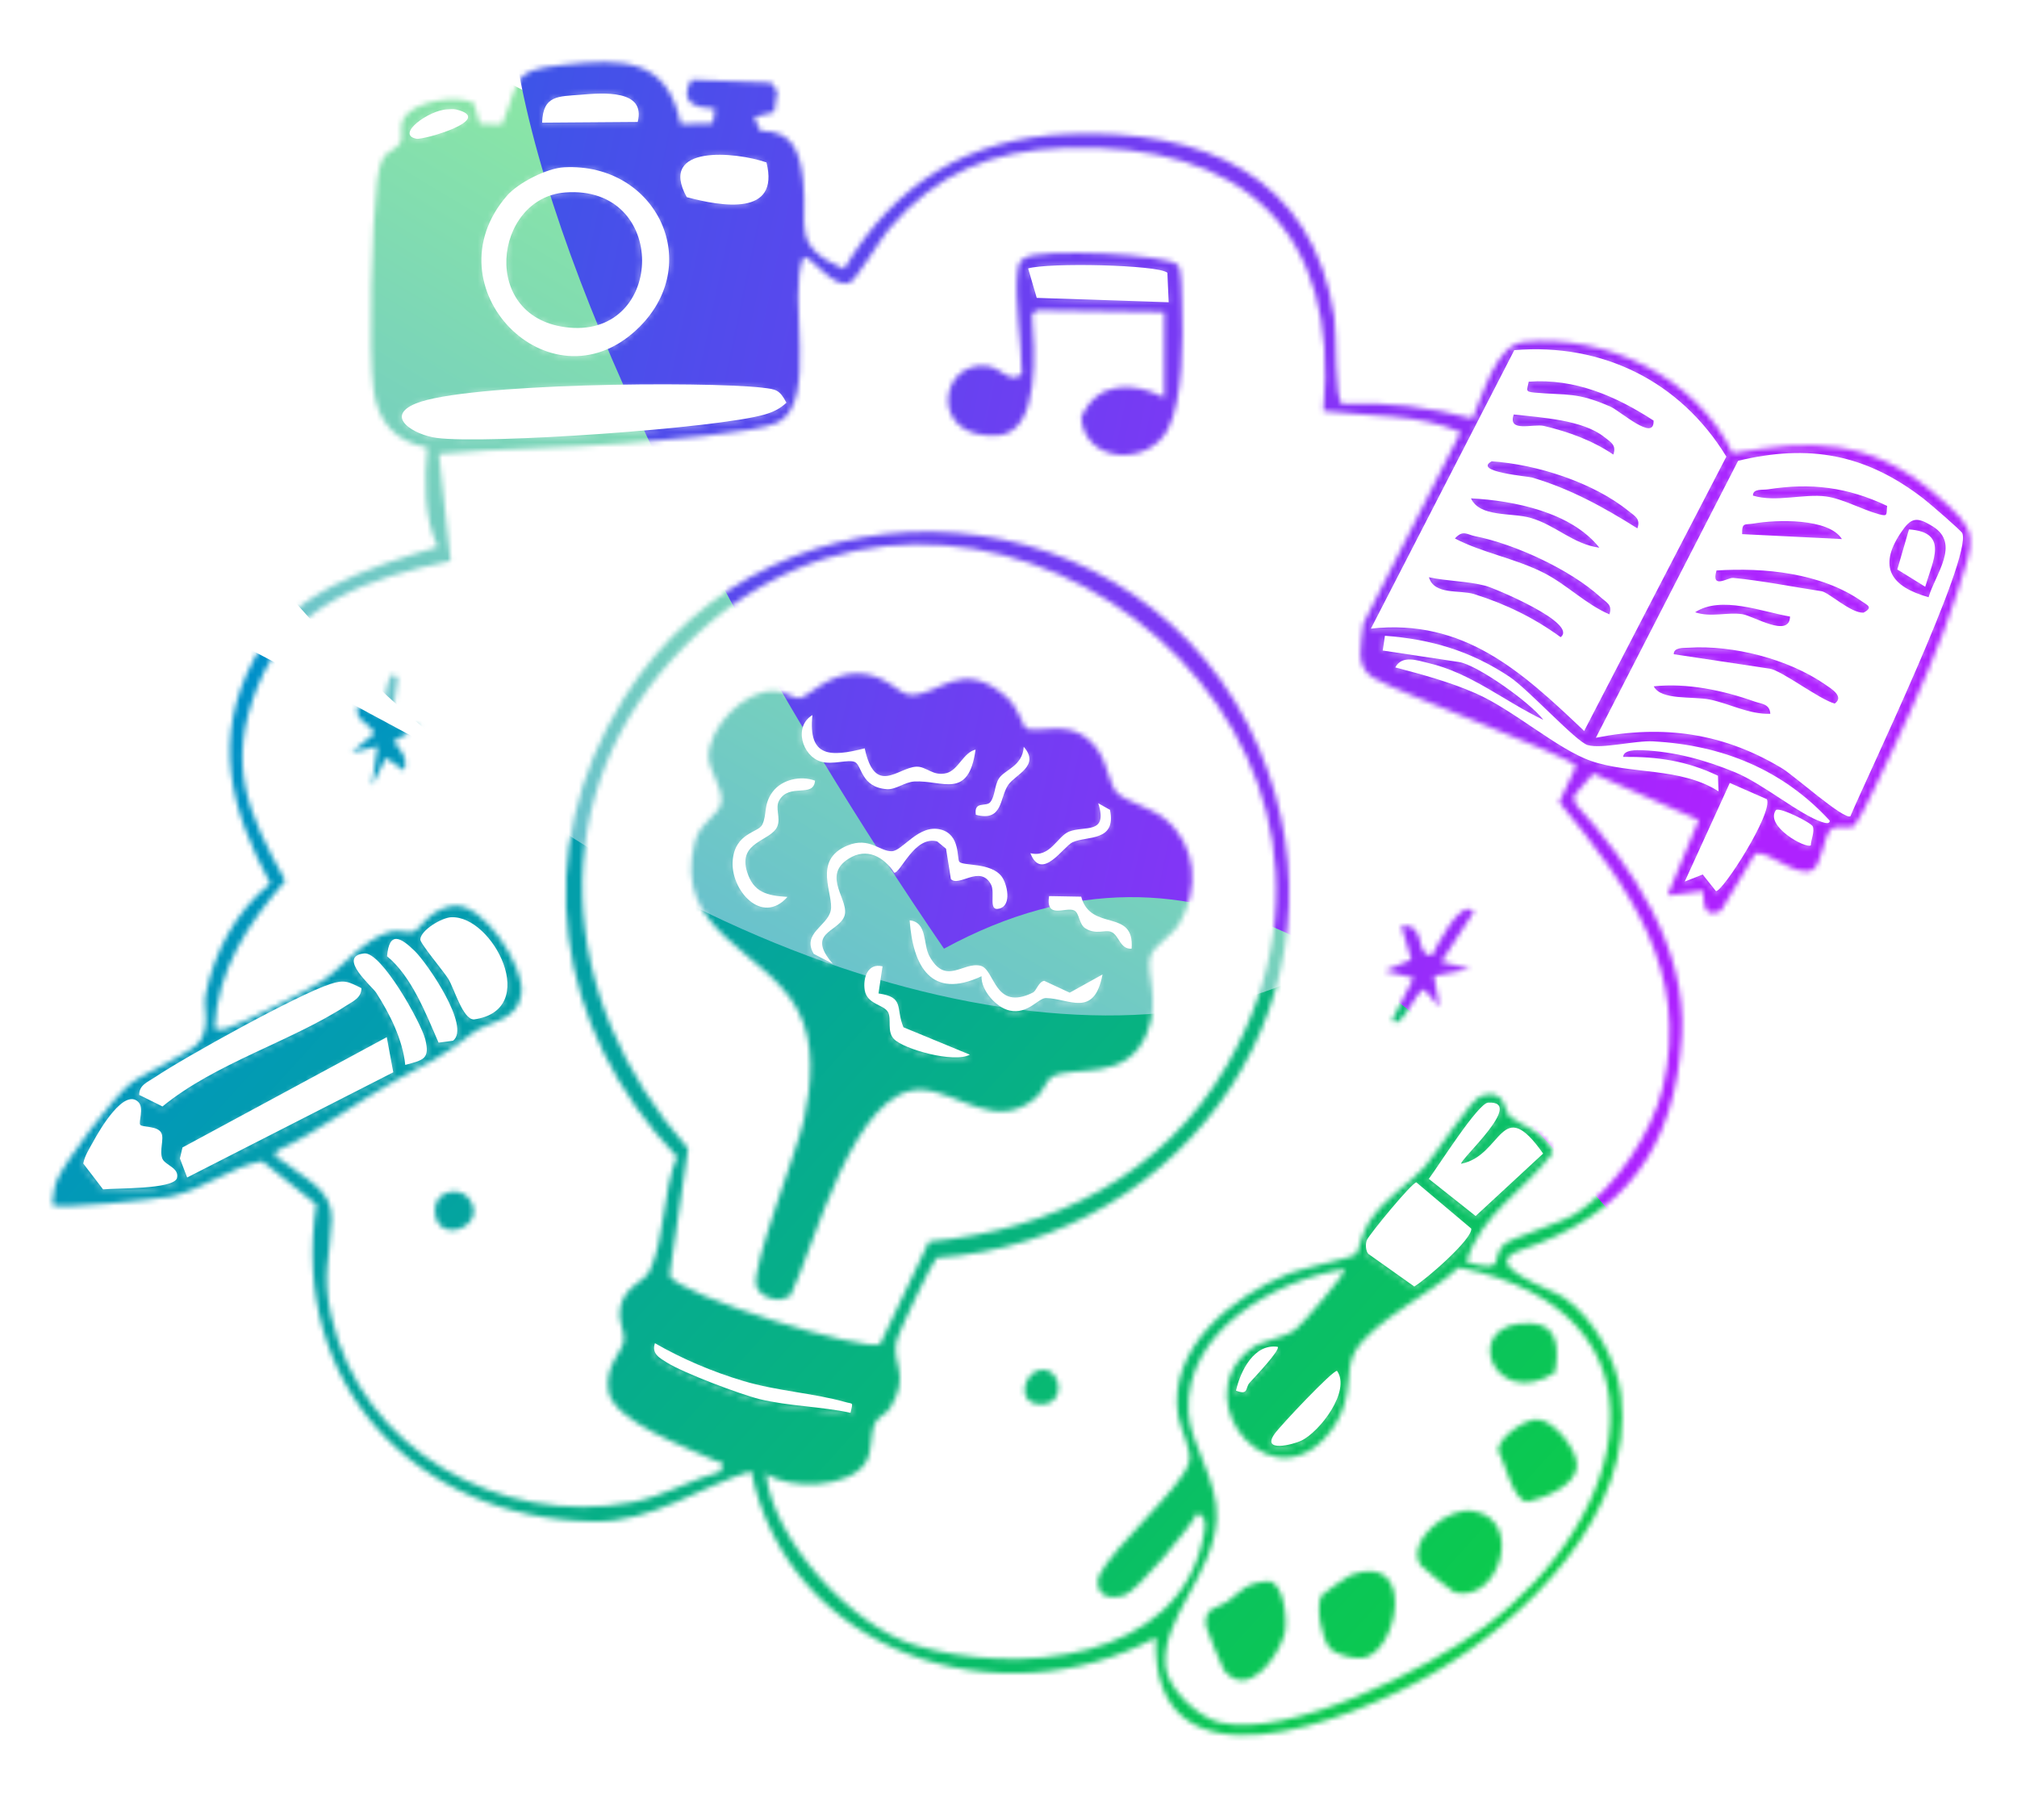 <svg width="399" height="360" viewBox="0 0 399 360" fill="none" xmlns="http://www.w3.org/2000/svg">
<mask id="mask0_341_1805" style="mask-type:alpha" maskUnits="userSpaceOnUse" x="10" y="12" width="380" height="332">
<path d="M153.143 22.155L149.181 23.169L150.423 25.881C157.023 25.782 158.268 30.324 158.885 35.866C159.884 44.756 156.274 48.577 166.963 53.22C177.018 36.261 191.488 27.295 211.279 26.518C237.803 25.483 259.762 34.478 263.978 62.873C264.477 66.23 263.934 79.143 265.56 79.905C274.402 79.447 282.812 80.535 291.321 82.811C293.33 78.322 295.889 68.267 301.327 67.695C317.699 65.975 335.601 74.697 342.733 89.682C358.369 86.976 369.604 86.74 382.363 97.382C391.968 105.391 390.641 106.215 387.163 117.215C384.076 127.011 378.919 138.732 374.525 148.092C373.337 150.628 368.015 162.125 366.89 163.248C365.827 164.301 363.535 162.812 362.148 164.095C360.761 165.377 360.309 171.215 358.544 172.103C355.27 173.767 349.553 167.875 347.144 168.944L340.452 180.155C336.995 181.842 337.092 178.893 336.921 176.263L329.873 177.16L336.06 162.233L315.188 153.023L311.353 157.417L311.619 159.018C322.772 171.148 333.774 187.581 332.698 204.888C331.32 227.111 321.609 240.334 300.856 247.299C292.067 250.251 306.849 254.993 309.338 256.69C315.247 260.713 319.793 268.964 320.665 275.985C323.528 299.235 301.827 320.545 283.266 331.181C267.068 340.464 227.477 356.204 228.673 323.971C197.68 340.609 156.01 327.173 148.593 291.037C138.323 294.173 129.013 301.172 117.51 301.01C82.077 300.505 57.085 273.613 62.586 238.29L51.854 229.703C45.587 230.827 40.296 235.319 33.729 236.717C31.212 237.252 11.024 239.341 10.332 238.392C10.587 236.7 10.607 234.914 11.336 233.313C13.075 229.489 22.47 216.974 25.851 214.342C28.567 212.225 38.184 208.206 39.553 205.986C41.727 202.446 40.096 199.605 40.678 196.73C42.409 188.28 46.697 180.217 53.47 174.804C45.484 160.009 41.88 146.103 50.26 130.353C57.345 117.063 73.229 112.178 86.6 108.197C83.766 102.252 83.964 94.994 84.558 88.541C78.103 87.35 74.694 83.376 73.877 76.979C72.873 69.182 73.56 43.892 74.589 35.804C75.495 28.672 77.64 30.805 79.253 28.085C79.868 27.044 78.764 25.128 79.99 23.195C81.985 20.055 90.383 18.646 93.739 20.404L94.896 24.476L99.276 24.649C103.084 15.478 100.885 13.964 111.3 12.838C122.874 11.609 132 11.244 134.658 24.56L141.007 24.413L141.443 21.516C137.301 21.349 134.312 20.193 136.77 15.761L152.533 16.366L153.763 18.042L153.143 22.155ZM261.792 81.346C265.095 45.691 245.995 28.079 210.697 29.254C196.162 29.739 185.243 34.219 175.858 45.283C174.165 47.275 169.401 55.327 168.1 55.907C164.784 57.386 160.069 49.994 158.895 50.99C155.711 58.852 161.885 79.27 153.963 83.526C150.003 85.653 129.147 87.224 123.336 87.701C111.178 88.713 98.958 88.622 86.817 89.786L89.115 110.982C73.082 114.274 57.442 119.454 50.902 135.929C44.775 151.381 48.931 160.697 56.437 174.257C49.038 182.767 43.038 191.766 42.43 203.456C43.949 204.073 44.735 203.475 45.996 203.029C48.749 202.052 61.128 195.803 63.645 194.154C67.728 191.478 71.831 185.832 77.157 184.348C78.86 183.869 80.765 184.762 81.885 184.324C83.005 183.887 85.16 179.618 89.848 179.2C95.715 178.682 103.597 191.135 103.169 196.281C102.688 202.054 96.454 202.1 93.744 204.177C86.332 209.871 85.659 209.581 78.135 213.777C70.61 217.972 62.96 223.919 54.693 227.695C53.987 229.607 55.01 228.956 55.689 229.535C59.889 233.081 65.81 235.107 65.593 241.238C65.319 248.933 63.623 251.869 65.504 260.315C71.423 286.849 98.96 302.133 125.054 297.215C131.165 296.068 136.67 292.731 142.603 291.119C143.289 288.608 142.784 289.586 141.476 288.961C136.389 286.544 121.222 281.257 120.361 275.151C119.621 269.959 123.184 267.573 123.424 265.054C123.589 263.299 122.193 261.338 122.653 258.882C123.491 254.375 127.378 253.728 128.469 251.506C131.594 245.156 131.072 235.542 133.917 228.872C109.722 203.422 104.417 168.589 123.408 138.132C153.453 89.951 226.878 95.753 249.1 148.168C269.281 195.772 235.274 245.294 185.276 248.838C184.498 249.447 177.733 263.591 177.366 265.166C176.232 269.986 180.197 271.727 176.096 278.546C175.393 279.713 173.615 280.36 173.104 281.506C171.972 284 172.742 287.01 171.183 289.439C168.033 294.374 156.056 294.846 151.512 291.467C152.862 304.626 168.443 321.689 180.953 325.472C200.835 331.48 233.367 328.993 238.099 303.855C238.446 302.008 238.886 300.215 236.857 299.353C235.287 302.447 224.913 314.794 222.477 315.581C219.162 316.652 216.613 315.552 217.294 311.956C220.083 305.983 233.63 294.562 235.192 289.408C235.943 286.936 233.522 282.932 233.064 280.099C230.931 266.723 243.823 256.415 255.01 251.946C257.518 250.942 267.788 248.731 268.235 248.202C268.769 247.566 269.355 244.005 270.837 241.763C274.15 236.734 278.738 234.343 281.814 230.889C284.088 228.338 290.999 217.458 293.038 216.8C297.951 215.214 297.455 219.832 298.658 220.888C300.549 222.535 305.985 224.08 307.181 228.029C301.604 235.6 292.87 240.16 290.073 249.682C298.323 251.969 294.631 249.205 297.463 246.251C298.714 244.948 308.758 242.057 311.887 240.033C319.591 235.048 326.843 224.011 328.954 215.152C334.428 192.213 322.195 175.376 308.464 158.702L311.806 151.57C310.796 149.628 276.9 137.203 271.672 134.079C267.839 131.792 269.371 127.3 269.72 123.335L288.949 85.487C280.436 81.778 270.82 82.427 261.776 81.323L261.792 81.346ZM126.133 24.171C127.785 17.698 119.356 18.387 114.792 18.773C110.48 19.138 107.377 18.81 107.224 24.315L126.143 24.172L126.133 24.171ZM88.445 21.675C84.76 21.835 78.108 26.709 82.354 27.508C83.786 27.774 98.138 23.622 90.192 21.699C89.615 21.563 89.025 21.653 88.445 21.675ZM151.593 32.182C145.547 30.058 130.045 28.578 135.814 39.072C142.756 40.923 154.289 42.939 151.593 32.182ZM111.572 33.153C108.173 33.327 102.467 36.215 100.212 38.839C84.652 56.887 108.621 81.457 125.863 65.382C139.589 52.576 129.966 32.205 111.572 33.153ZM271.146 124.564C289.614 122.534 301.049 133.185 313.316 144.847L341.464 90.445C332.415 75.579 317.035 67.874 299.516 69.351L271.136 124.563L271.146 124.564ZM388.154 105.622C387.967 105.146 381.595 99.642 380.473 98.767C369.028 89.904 357.864 87.885 343.787 91.272L315.631 146.19C328.955 143.574 340.813 145.211 352.483 152.259C354.881 153.704 364.72 162.534 365.985 161.73C369.253 153.97 390.104 110.569 388.144 105.62L388.154 105.622ZM150.851 76.853C139.045 75.531 92.073 75.962 82.204 80.003C75.844 82.605 81.852 86.234 86.308 86.826C96.078 88.129 141.808 84.916 151.224 82.168C152.877 81.692 154.272 81.017 155.526 79.824C154.182 77.255 153.433 77.142 150.849 76.862L150.851 76.853ZM174.11 265.918L183.769 245.638C208.205 243.344 230.15 232.561 242.715 210.751C282.755 141.257 190.112 72.675 135.564 127.684C106.644 156.844 110.035 197.782 136.114 227.234L132.435 252.382C134.575 256.393 170.75 267.421 174.118 265.929L174.11 265.918ZM273.476 128.902L288.551 131.173C292.14 131.714 302.714 139.233 305.227 142.624C297.515 138.947 290.998 133.352 282.427 131.354C280.313 130.857 277.28 129.734 275.956 132.249C281.437 133.701 286.628 135.09 291.853 137.378C299.261 140.632 308.035 148.476 314.681 150.78C322.497 153.498 332.327 151.956 339.893 156.795L339.782 153.706C333.595 150.736 327.812 149.904 321.039 149.968C321.078 148.522 323.849 148.611 324.799 148.645C331.293 148.917 337.288 150.586 343.224 153.041C348.693 155.297 355.982 161.446 360.353 162.87C360.902 163.052 361.92 163.365 361.887 162.594C352.606 152.496 340.717 147.633 326.963 146.893C323.362 146.698 316.885 148.427 314.02 147.638C311.785 147.022 302.224 136.544 298.581 134.116C290.917 129.004 283.094 126.662 273.898 125.973L273.458 128.89L273.476 128.902ZM349.474 158.368L342.132 155.144L333.219 174.691L336.771 173.297L339.387 176.594C340.684 176.77 350.712 161.109 349.474 158.368ZM358.548 163.761C358.267 163.053 352.077 159.903 351.27 160.507C348.951 163.688 357.213 168.263 358.163 167.502C358.211 166.326 358.96 164.788 358.548 163.761ZM89.18 181.854C87.255 181.952 83.188 184.391 83.058 186.241C83.008 187.039 87.622 192.526 88.577 194.042C89.773 195.943 91.456 202.132 93.657 202.116C107.005 200.269 97.439 181.438 89.178 181.864L89.18 181.854ZM89.51 206.333C93.098 203.582 84.392 190.926 81.955 188.551C79.24 185.905 76.913 184.45 76.468 189.583C81.302 193.543 84.132 200.9 86.659 206.709L89.501 206.332L89.51 206.333ZM288.981 230.656C288.486 230.044 301.81 218.122 294.297 218.541C292.291 218.656 284.389 231.227 282.561 233.656L291.826 241.017L305.18 228.632C296.793 216.7 297.204 229.021 288.981 230.656ZM80.076 211.126C83.652 210.163 85.014 209.971 84.034 206.045C83.229 202.802 75.384 188.655 71.967 189.025C66.465 189.628 73.568 195.629 74.309 196.785C77.024 201.012 79.555 206.066 80.076 211.126ZM71.407 195.91C68.782 194.58 68.045 194.191 65.222 195.108C58.833 197.178 36.562 209.532 30.483 213.637C29.143 214.539 27.411 215.143 27.455 217.099L32.054 219.382C42.519 210.788 57.404 206.527 68.384 199.402C69.74 198.523 71.447 197.825 71.417 195.912L71.407 195.91ZM270.61 248.549L279.693 255.008C282.044 253.593 291.249 245.574 290.962 243.522L280.108 234.36C279.133 234.492 270.941 244.503 270.345 245.755C269.969 246.534 270.086 248.003 270.618 248.561L270.61 248.549ZM77.707 212.589L76.409 205.622L36.002 227.504L35.485 229.683L36.916 233.458L77.707 212.589ZM266.002 251.077C252.099 253.307 234.215 263.35 235.094 279.5C235.424 285.625 241.073 293.088 240.671 300.445C240.052 311.557 229.801 320.045 230.529 329.54C230.872 333.997 236.988 339.75 241.184 340.75C255.086 344.068 282.49 330.13 293.659 321.88C322.533 300.557 332.869 259.678 288.554 250.726C283.385 255.783 271.632 261.311 268.079 267.328C265.847 271.118 267.825 276.079 264.101 281.851C252.843 299.275 234.114 277.553 247.14 267.077C249.844 264.909 253.486 265.03 256.262 263.042C257.511 262.146 266.492 251.717 266.01 251.088L266.002 251.077ZM27.648 223.014C27.268 222.499 28.453 219.715 27.289 218.526C24.512 215.701 19.719 223.818 18.323 226.412C17.578 227.791 16.682 229.117 16.374 230.702L20.295 235.836C22.985 235.545 34.011 235.834 34.897 233.651C35.472 231.55 32.552 231.061 32.026 229.739C31.391 228.142 32.41 225.929 31.841 224.69C31.145 223.173 28.069 223.585 27.656 223.025L27.648 223.014ZM252.667 266.965C248.009 266.263 245.272 271.757 244.406 275.653C246.955 276.624 246.178 275.115 247.098 274.09C248.019 273.065 253.183 267.639 252.667 266.965ZM264.393 271.724C263.525 271.613 253.211 282.567 252.025 284.238C249.408 287.94 255.651 286.375 257.337 285.555C260.973 283.796 267.183 275.724 264.393 271.724ZM150.155 277.363C155.834 278.755 162.37 278.815 168.148 280.073C168.617 277.817 168.738 278.402 167.001 277.912C160.86 276.162 153.589 275.762 146.861 273.745C140.809 271.928 134.919 269.43 129.454 266.29C128.759 268.393 130.378 269.203 131.849 270.131C135.158 272.2 146.308 276.425 150.155 277.363Z" fill="black"/>
<path d="M271.146 124.564L299.525 69.352C317.044 67.875 332.424 75.581 341.474 90.447L313.326 144.849C301.06 133.177 289.623 122.536 271.155 124.566L271.146 124.564ZM327.083 83.307C319.563 78.426 311.524 74.938 302.383 75.599C302.064 77.321 301.587 77.587 303.54 77.762C310.056 78.346 311.809 77.606 318.519 80.535C320.517 81.403 327.301 87.605 327.073 83.306L327.083 83.307ZM319.106 90.04C319.799 88.146 318.563 87.572 317.348 86.593C313.045 83.131 304.85 82.732 299.424 82.103C298.125 85.775 303.314 83.882 305.378 84.373C310.258 85.525 314.943 87.235 319.106 90.04ZM323.864 104.676C324.558 102.773 323.319 102.218 322.105 101.23C315.121 95.564 303.933 91.99 295.05 91.397C291.266 93.472 302.155 94.347 303.003 94.594C310.587 96.81 317.25 100.508 323.873 104.678L323.864 104.676ZM316.334 108.504C310.781 101.463 299.456 99.19 290.951 98.734C292.676 102.533 298.907 101.513 302.694 102.591C307.654 103.994 311.183 107.837 316.334 108.504ZM318.31 121.737C319.028 119.807 317.667 119.333 316.54 118.298C310.65 112.897 299.594 107.781 291.779 106.246C290.194 105.938 289.376 104.9 287.772 106.696C293.4 109.612 299.695 110.61 305.42 113.541C310 115.891 313.597 119.675 318.321 121.728L318.31 121.737ZM308.678 126.251C312.254 123.509 295.514 116.513 293.801 116.066C290.279 115.147 286.218 115.162 282.626 114.382C283.688 117.963 288.693 116.828 291.563 117.717C297.785 119.659 303.417 122.416 308.678 126.251Z" fill="white"/>
<path d="M388.153 105.622C390.102 110.579 369.253 153.97 365.995 161.731C364.731 162.525 354.89 153.705 352.492 152.26C340.824 145.203 328.964 143.575 315.64 146.191L343.796 91.273C357.862 87.894 369.035 89.915 380.483 98.769C381.606 99.634 387.968 105.136 388.163 105.623L388.153 105.622ZM373.274 100.208C365.391 96.476 358.262 95.6 349.687 96.933C348.617 97.1 346.712 96.744 346.736 98.169C351.24 99.564 356.865 97.746 361.182 98.337C364.525 98.791 368.327 100.955 371.643 101.852C373.526 102.364 373.07 101.888 373.285 100.2L373.274 100.208ZM381.468 118.306C382.813 113.736 387.798 107.716 382.345 104.299C379.046 102.231 377.987 102.529 375.958 105.564C371.397 112.404 374.12 116.244 381.468 118.306ZM364.326 106.785C361.734 102.596 351.329 102.938 346.876 103.709C345.119 104.011 344.544 103.407 344.59 105.81L364.326 106.785ZM342.785 114.487C348.522 115.033 354.544 116.258 360.292 117.124C361.702 117.337 366.125 121.513 368.593 121.377C370.605 120.298 369.344 119.89 368.183 119.078C360.238 113.517 348.938 112.401 339.525 113.021C338.414 116.831 341.734 114.398 342.784 114.497L342.785 114.487ZM354.064 122.152C348.507 121.205 340.435 117.941 335.293 121.302C338.384 122.375 341.63 121.233 344.635 121.686C346.823 122.015 353.946 126.499 354.064 122.152ZM331.056 129.623L350.021 132.48C352.433 132.843 359.8 138.546 362.894 139.4C364.889 137.971 362.022 136.336 360.997 135.615C353.693 130.557 342.793 127.772 333.995 128.335C333.011 128.396 331.036 128.237 331.058 129.613L331.056 129.623ZM350.154 141.438C350.046 139.443 348.399 139.483 347.03 138.999C340.828 136.792 333.646 135.272 327.102 135.997C328.519 138.805 334.818 137.925 338.186 138.611C342.086 139.397 345.849 141.555 350.144 141.437L350.154 141.438Z" fill="white"/>
<path d="M150.851 76.853C153.433 77.142 154.183 77.245 155.527 79.814C154.273 81.007 152.878 81.682 151.225 82.159C141.81 84.906 96.08 88.119 86.31 86.816C81.853 86.225 75.844 82.605 82.205 79.994C92.074 75.952 139.045 75.531 150.852 76.843L150.851 76.853Z" fill="white"/>
<path d="M111.571 33.153C129.956 32.204 139.588 52.576 125.863 65.382C108.621 81.457 84.661 56.889 100.211 38.839C102.466 36.215 108.173 33.327 111.571 33.153ZM111.793 38.148C97.597 39.22 94.657 63.296 112.561 64.94C131.604 66.685 132.216 36.611 111.793 38.148Z" fill="white"/>
<path d="M273.476 128.902L273.915 125.986C283.111 126.675 290.935 129.017 298.589 134.127C302.232 136.555 311.793 147.034 314.028 147.649C316.893 148.438 323.37 146.71 326.971 146.904C340.725 147.644 352.614 152.507 361.895 162.605C361.928 163.376 360.912 163.054 360.361 162.881C355.981 161.456 348.691 155.307 343.232 153.052C337.296 150.597 331.3 148.938 324.807 148.656C323.849 148.611 321.086 148.533 321.047 149.979C327.83 149.917 333.613 150.748 339.79 153.717L339.902 156.806C332.335 151.968 322.505 153.509 314.689 150.791C308.045 148.477 299.27 140.633 291.861 137.389C286.636 135.101 281.445 133.712 275.964 132.26C277.288 129.745 280.312 130.867 282.435 131.366C291.016 133.364 297.522 138.968 305.235 142.635C302.722 139.244 292.148 131.725 288.559 131.185L273.484 128.914L273.476 128.902Z" fill="white"/>
<path d="M77.707 212.589L36.916 233.458L35.485 229.683L36.002 227.504L76.418 205.624L77.707 212.589Z" fill="white"/>
<path d="M270.61 248.55C270.077 247.992 269.959 246.532 270.336 245.744C270.933 244.492 279.133 234.492 280.1 234.349L290.954 243.511C291.251 245.564 282.036 253.582 279.685 254.997L270.602 248.538L270.61 248.55Z" fill="white"/>
<path d="M71.407 195.91C71.437 197.824 69.73 198.521 68.374 199.401C57.395 206.526 42.519 210.788 32.044 219.381L27.445 217.097C27.401 215.142 29.133 214.538 30.473 213.636C36.55 209.54 58.833 197.178 65.212 195.106C68.026 194.188 68.771 194.588 71.397 195.909L71.407 195.91Z" fill="white"/>
<path d="M288.981 230.656C297.205 229.021 296.793 216.7 305.18 228.632L291.827 241.018L282.562 233.656C284.39 231.227 292.291 218.657 294.298 218.541C301.812 218.112 288.488 230.035 288.981 230.656Z" fill="white"/>
<path d="M89.18 181.854C97.45 181.429 107.015 200.27 93.659 202.106C91.448 202.121 89.773 195.943 88.579 194.033C87.624 192.517 83.01 187.029 83.06 186.231C83.188 184.391 87.257 181.942 89.182 181.844L89.18 181.854Z" fill="white"/>
<path d="M27.648 223.014C28.061 223.573 31.146 223.163 31.833 224.679C32.401 225.927 31.373 228.129 32.017 229.727C32.554 231.051 35.474 231.541 34.889 233.64C34.002 235.833 22.976 235.534 20.287 235.825L16.366 230.69C16.664 229.105 17.569 227.789 18.315 226.401C19.71 223.807 24.514 215.691 27.281 218.514C28.446 219.694 27.259 222.488 27.639 223.003L27.648 223.014Z" fill="white"/>
<path d="M349.473 158.368C350.721 161.111 340.693 176.771 339.387 176.594L336.771 173.297L333.219 174.691L342.131 155.144L349.473 158.368Z" fill="white"/>
<path d="M151.593 32.182C154.289 42.939 142.747 40.921 135.814 39.072C130.045 28.578 145.547 30.058 151.593 32.182Z" fill="white"/>
<path d="M80.075 211.126C79.554 206.066 77.024 201.012 74.308 196.785C73.567 195.629 66.465 189.628 71.966 189.025C75.374 188.653 83.229 202.802 84.034 206.045C85.014 209.971 83.652 210.163 80.075 211.126Z" fill="white"/>
<path d="M89.511 206.333L86.669 206.71C84.142 200.901 81.312 193.545 76.478 189.585C76.923 184.452 79.25 185.906 81.964 188.552C84.401 190.928 93.108 203.584 89.52 206.335L89.511 206.333Z" fill="white"/>
<path d="M126.134 24.171L107.214 24.313C107.367 18.808 110.48 19.138 114.783 18.772C119.346 18.386 127.775 17.697 126.124 24.169L126.134 24.171Z" fill="white"/>
<path d="M150.155 277.363C146.309 276.416 135.158 272.2 131.849 270.131C130.378 269.203 128.749 268.391 129.454 266.29C134.919 269.43 140.809 271.928 146.861 273.745C153.589 275.762 160.848 276.17 167.001 277.912C168.737 278.402 168.626 277.819 168.148 280.073C162.369 278.815 155.834 278.755 150.155 277.363Z" fill="white"/>
<path d="M264.393 271.724C267.182 275.724 260.971 283.806 257.336 285.555C255.651 286.375 249.408 287.94 252.024 284.238C253.201 282.566 263.515 271.612 264.393 271.724Z" fill="white"/>
<path d="M88.444 21.675C89.025 21.653 89.615 21.563 90.191 21.699C98.127 23.621 83.775 27.782 82.354 27.508C78.117 26.711 84.77 21.837 88.444 21.675Z" fill="white"/>
<path d="M358.548 163.762C358.95 164.787 358.209 166.335 358.163 167.502C357.213 168.263 348.95 163.688 351.27 160.508C352.077 159.903 358.278 163.045 358.548 163.762Z" fill="white"/>
<path d="M252.667 266.965C253.182 267.639 248.007 273.074 247.098 274.09C246.189 275.107 246.954 276.634 244.406 275.653C245.271 271.757 248.009 266.263 252.667 266.965Z" fill="white"/>
<path d="M233.023 52.453C233.814 53.408 233.75 58.389 233.812 60.089C234.063 66.878 234.064 79.147 231.036 84.925C227.198 92.242 214.67 91.816 213.875 82.638C216.9 75.428 224.06 75.373 230.31 78.651L230.332 61.732L205.011 61.388L204.166 62.245C204.61 68.804 205.998 85.538 197.394 86.131C183.775 87.072 185.57 71.593 195.012 72.369C198.077 72.622 199.997 76.252 202.137 73.93C202.1 67.899 200.659 59.509 201.29 53.738C201.43 52.476 201.461 51.874 202.605 51.082C205.639 48.964 231.269 50.3 233.025 52.444L233.023 52.453ZM230.897 54.022C229.028 52.428 207.252 51.991 203.353 53.184L205.05 59.017L231.159 59.878L230.897 54.022Z" fill="black"/>
<path d="M291.575 180.359L285.104 190.301L290.855 191.674L283.689 193.091L284.747 199.206L281.789 195.797C280.216 195.54 277 204.412 275.419 201.768L279.644 193.465L273.903 192.093L279.173 189.855L277.218 183.157C282.465 182.725 279.609 189.006 283.276 189.031C284.117 187.478 288.857 177.533 291.566 180.347L291.575 180.359Z" fill="black"/>
<path d="M78.689 134.368L77.372 143.108L83.281 143.501L77.852 146.66C79.285 148.437 80.777 149.954 79.934 152.442L76.357 149.915L73.534 155.445L74.686 147.665L69.552 148.87L74.08 145.088C72.847 142.645 69.59 142.542 71.015 139.157L75.576 141.823C75.916 141.546 76.476 130.306 78.692 134.348L78.689 134.368Z" fill="black"/>
<path d="M92.794 237.153C96.891 242.772 85.831 246.733 86.041 239.198C86.141 235.564 90.948 234.618 92.794 237.153Z" fill="black"/>
<path d="M205.992 270.97C210.001 270.57 211.116 278.026 205.737 277.812C200.812 277.627 202.569 271.309 205.992 270.97Z" fill="black"/>
<path d="M202.761 143.932C205.003 145.751 212.469 140.96 217.577 148.977C218.936 151.111 219.567 155.442 220.967 156.846C222.702 158.598 227.615 159.726 230.409 161.977C236.784 167.133 237.303 175.901 233.28 182.732C231.89 185.088 228.181 187.134 227.569 189.15C226.496 192.707 229.661 197.578 226.853 204.463C222.887 214.216 212.548 210.62 208.099 213.013C207.007 213.594 206.392 215.897 205.042 217.066C197.119 223.966 189.692 216.026 182.425 215.608C168.917 214.816 161.037 246.857 156.313 256.426L154.177 257.139C152.379 257.057 150.236 256.296 149.625 254.405C148.493 250.893 157.745 227.579 159.048 221.502C160.564 214.412 161.3 206.489 157.861 199.936C151.528 187.836 132.798 184.408 137.468 166.548C138.589 162.273 142.431 161.4 142.709 158.499C142.955 155.871 140.235 152.339 140.186 149.826C140.084 143.836 147.403 136.248 153.551 136.707C155.291 136.84 156.934 138.151 158.072 138.124C159.768 138.091 163.86 132.98 169.965 133.254C175.459 133.495 177.652 137.295 180.004 137.461C185.715 137.844 190.174 129.766 199.401 138.176C201.238 139.844 202.496 143.713 202.751 143.93L202.761 143.932ZM170.987 148.322C164.244 150.04 159.755 150.189 160.641 141.732C156.864 144.027 158.619 149.81 162.287 150.949C164.643 151.681 167.746 150.429 169.036 151.041C170.475 151.725 170.201 156.049 175.367 156.419C177.139 156.547 178.924 154.996 180.809 154.892C186.337 154.582 191.536 158.626 192.911 148.572C190.52 149.127 189.502 152.583 187.219 153.213C184.53 153.962 183.204 151.873 181.192 151.957C177.567 152.117 173.031 157.867 170.979 148.311L170.987 148.322ZM192.972 161.507C198.396 162.941 197.635 158.153 199.386 155.573C200.805 153.48 205.763 151.801 202.452 148.031C202.225 151.845 198.687 152.555 197.563 154.274C196.618 155.723 196.817 157.771 195.827 158.994C195.008 160.004 192.543 158.678 192.972 161.507ZM203.761 169.118C205.974 174.83 210.321 167.76 212.105 166.945C214.969 165.626 220.834 166.908 219.509 160.514L217.189 159.21C219.178 165.485 214.448 163.609 211.409 164.832C209.058 165.78 207.707 170.061 203.761 169.118ZM161.157 154.746C158.322 153.692 154.647 154.521 152.825 156.911C150.901 159.445 151.725 161.368 150.731 163.476C149.975 165.062 145.352 165.052 144.882 170.549C144.377 176.409 150.65 183.558 155.706 177.797C151.685 177.549 148.983 176.933 147.722 172.826C145.856 166.788 152.48 166.792 153.701 163.834C154.432 162.085 153.2 160.228 154.081 158.671C156.087 155.125 160.885 158.274 161.167 154.747L161.157 154.746ZM189.709 170.819C189.193 170.215 189.945 165.426 186.028 164.418C181.641 163.3 178.489 168.642 176.359 168.719C173.959 168.804 171.901 165.83 167.63 167.573C160.489 170.474 164.975 177.205 164.263 180.478C163.551 183.751 158.519 185.002 160.889 189.077L164.652 191.036C159.377 184.853 165.586 184.834 166.909 181.732C168.232 178.63 162.26 173.704 167.833 170.188C171.383 167.949 174.725 169.795 176.822 172.974C178.083 173.124 180.823 165.563 185.325 166.778L187.076 168.225L188.031 174.235C189.597 175.923 193.821 171.319 195.958 175.29C196.883 177.01 195.333 180.694 197.612 180.093C200.169 179.425 199.135 175.133 198.075 173.72C195.934 170.892 190.454 171.687 189.711 170.809L189.709 170.819ZM223.778 188.032C224.413 179.925 215.709 184.818 213.811 177.741L207.452 177.628C206.76 182.287 210.695 179.738 212.369 180.447C213.519 180.929 213.285 183.21 214.689 184.058C216.769 185.306 218.468 184.259 219.685 184.701C221.326 185.296 221.441 188.227 223.777 188.042L223.778 188.032ZM204.288 196.719C196.597 200.562 196.771 192.146 193.915 191.428C190.436 190.556 186.98 195.474 183.765 189.481C182.514 187.155 183.419 182.797 179.875 182.422C180.524 191.578 184.165 198.182 194.09 193.502C193.967 196.298 197.012 199.719 199.622 200.291C203.309 201.105 205.32 197.789 206.837 197.819C211.43 197.904 216.383 201.862 218.025 193.141L211.533 196.757L206.496 194.407C205.376 194.576 204.913 196.396 204.289 196.709L204.288 196.719ZM174.51 191.557C171.468 190.82 170.608 194.022 170.981 196.295C171.448 199.139 174.816 199.1 175.612 200.681C176.286 202.016 175.365 204.432 176.713 205.918C178.573 207.968 188.651 210.789 191.766 209.061L178.639 203.633C177.037 199.743 178.901 197.667 173.69 196.932L174.5 191.555L174.51 191.557Z" fill="black"/>
<path d="M242.837 316.838C245.584 314.776 246.392 313.178 250.711 312.834C254.002 312.575 254.799 320.818 254.115 323.25C252.819 327.887 246.858 336.226 242.137 330.464C241.843 330.101 238.649 322.253 238.59 321.786C238.066 317.74 240.941 318.263 242.827 316.837L242.837 316.838Z" fill="black"/>
<path d="M262.943 325.913C261.481 324.002 260.216 318.005 261.418 315.641C261.573 315.336 266.509 311.884 267.08 311.661C280.411 306.491 276.578 326.982 269.64 328.005C267.829 328.279 264.056 327.373 262.943 325.913Z" fill="black"/>
<path d="M291.319 298.917C301.723 300.505 296.518 317.359 287.728 315.031C287.308 314.918 281.179 309.977 280.966 309.607C278.194 304.835 286.264 298.146 291.318 298.927L291.319 298.917Z" fill="black"/>
<path d="M304.022 280.816C307.397 280.798 312.385 287.237 311.924 290.299C311.348 294.12 305.59 296.295 302.155 297.11C299.307 296.929 297.677 289.266 296.361 286.91C296.505 284.238 301.684 280.822 304.024 280.807L304.022 280.816Z" fill="black"/>
<path d="M302.977 261.807C308.365 262.092 308.422 267.131 307.57 271.597C295.107 279.453 288.533 261.033 302.977 261.807Z" fill="black"/>
<path d="M318.31 121.737C313.585 119.693 309.989 115.9 305.409 113.549C299.684 110.619 293.399 109.622 287.761 106.705C289.365 104.908 290.185 105.936 291.768 106.254C299.585 107.78 310.639 112.905 316.529 118.307C317.656 119.341 319.017 119.815 318.299 121.745L318.31 121.737Z" fill="black"/>
<path d="M323.864 104.676C317.252 100.499 310.579 96.799 302.994 94.592C302.146 94.345 291.258 93.461 295.041 91.396C303.933 91.99 315.111 95.563 322.096 101.228C323.309 102.217 324.549 102.771 323.854 104.675L323.864 104.676Z" fill="black"/>
<path d="M308.678 126.251C303.415 122.426 297.785 119.659 291.563 117.717C288.694 116.818 283.688 117.963 282.626 114.382C286.218 115.162 290.279 115.147 293.801 116.066C295.514 116.513 312.254 123.509 308.678 126.251Z" fill="black"/>
<path d="M316.335 108.504C311.183 107.837 307.653 104.004 302.694 102.591C298.907 101.513 292.686 102.535 290.951 98.734C299.456 99.19 310.781 101.463 316.335 108.504Z" fill="black"/>
<path d="M327.083 83.307C327.309 87.617 320.525 81.415 318.528 80.537C311.818 77.607 310.066 78.347 303.549 77.763C301.587 77.587 302.064 77.321 302.393 75.601C311.534 74.939 319.572 78.427 327.093 83.309L327.083 83.307Z" fill="black"/>
<path d="M319.106 90.04C314.934 87.234 310.258 85.525 305.378 84.373C303.314 83.882 298.124 85.785 299.424 82.103C304.861 82.724 313.047 83.121 317.348 86.593C318.563 87.572 319.799 88.146 319.106 90.04Z" fill="black"/>
<path d="M331.057 129.623C331.025 128.246 333.01 128.406 333.994 128.345C342.792 127.781 353.682 130.565 360.996 135.625C362.023 136.336 364.89 137.971 362.893 139.41C359.8 138.546 352.432 132.853 350.02 132.49L331.055 129.632L331.057 129.623Z" fill="black"/>
<path d="M342.786 114.487C341.736 114.388 338.416 116.821 339.527 113.012C348.94 112.391 360.23 113.506 368.185 119.069C369.346 119.88 370.607 120.289 368.594 121.368C366.135 121.514 361.703 117.327 360.293 117.114C354.545 116.249 348.523 115.023 342.787 114.477L342.786 114.487Z" fill="black"/>
<path d="M381.468 118.306C374.12 116.245 371.397 112.404 375.958 105.564C377.988 102.52 379.056 102.233 382.345 104.299C387.798 107.716 382.813 113.736 381.468 118.306ZM380.805 116.237C382.342 110.99 385.508 105.422 377.595 104.866L375.284 112.811L380.805 116.237Z" fill="black"/>
<path d="M373.274 100.209C373.06 101.896 373.515 102.373 371.633 101.86C368.326 100.965 364.524 98.801 361.172 98.346C356.854 97.755 351.239 99.573 346.725 98.178C346.701 96.752 348.616 97.11 349.676 96.942C358.243 95.598 365.382 96.474 373.263 100.217L373.274 100.209Z" fill="black"/>
<path d="M350.154 141.438C345.859 141.557 342.095 139.409 338.196 138.613C334.819 137.925 328.529 138.807 327.112 135.998C333.657 135.274 340.828 136.792 347.04 139C348.409 139.485 350.056 139.445 350.164 141.44L350.154 141.438Z" fill="black"/>
<path d="M364.326 106.785L344.59 105.81C344.544 103.407 345.12 104.011 346.876 103.709C351.329 102.938 361.735 102.596 364.326 106.785Z" fill="black"/>
<path d="M354.064 122.152C353.957 126.491 346.833 122.017 344.635 121.686C341.63 121.233 338.385 122.375 335.294 121.303C340.435 117.941 348.506 121.215 354.064 122.152Z" fill="black"/>
<path d="M111.793 38.148C132.206 36.609 131.604 66.685 112.561 64.94C94.657 63.296 97.607 39.222 111.793 38.148Z" fill="black"/>
<path d="M230.897 54.022L231.159 59.878L205.05 59.017L203.353 53.184C207.252 51.991 229.029 52.428 230.897 54.022Z" fill="white"/>
<path d="M189.709 170.819C190.452 171.697 195.923 170.9 198.073 173.73C199.143 175.144 200.177 179.436 197.61 180.103C195.322 180.703 196.88 177.03 195.956 175.3C193.819 171.329 189.595 175.932 188.029 174.245L187.074 168.235L185.323 166.788C180.821 165.573 178.081 173.134 176.82 172.984C174.723 169.804 171.381 167.959 167.831 170.198C162.259 173.713 168.253 178.623 166.907 181.742C165.562 184.86 159.375 184.862 164.65 191.046L160.887 189.087C158.517 185.011 163.581 183.617 164.262 180.488C164.942 177.359 160.486 170.493 167.628 167.582C171.909 165.841 173.967 168.816 176.358 168.728C178.497 168.653 181.64 163.31 186.027 164.428C189.944 165.426 189.193 170.215 189.707 170.829L189.709 170.819Z" fill="white"/>
<path d="M204.288 196.719C204.922 196.407 205.386 194.578 206.495 194.417L211.532 196.766L218.024 193.151C216.382 201.872 211.428 197.914 206.836 197.829C205.319 197.799 203.307 201.115 199.62 200.301C197.011 199.729 193.967 196.298 194.089 193.512C184.154 198.19 180.523 191.588 179.873 182.432C183.408 182.805 182.503 187.163 183.763 189.491C186.988 195.485 190.435 190.565 193.914 191.438C196.77 192.156 196.596 200.571 204.286 196.729L204.288 196.719Z" fill="white"/>
<path d="M170.987 148.322C173.039 157.878 177.575 152.128 181.2 151.968C183.204 151.873 184.538 153.973 187.227 153.224C189.51 152.594 190.528 149.138 192.919 148.584C191.546 158.628 186.345 154.593 180.817 154.904C178.932 155.007 177.137 156.556 175.376 156.43C170.21 156.06 170.483 151.736 169.044 151.052C167.754 150.44 164.652 151.683 162.295 150.96C158.627 149.821 156.863 144.037 160.649 141.744C159.763 150.201 164.252 150.052 170.996 148.333L170.987 148.322Z" fill="white"/>
<path d="M161.157 154.746C160.875 158.273 156.077 155.124 154.071 158.67C153.19 160.227 154.421 162.093 153.691 163.832C152.462 166.779 145.836 166.785 147.711 172.825C148.982 176.933 151.675 177.548 155.696 177.796C150.64 183.557 144.365 176.417 144.872 170.547C145.342 165.05 149.975 165.062 150.721 163.474C151.725 161.369 150.891 159.443 152.814 156.909C154.637 154.519 158.312 153.691 161.147 154.744L161.157 154.746Z" fill="white"/>
<path d="M174.51 191.557L173.7 196.933C178.901 197.667 177.047 199.744 178.639 203.633L191.766 209.061C188.661 210.79 178.582 207.97 176.713 205.918C175.356 204.431 176.287 202.016 175.612 200.682C174.815 199.11 171.448 199.139 170.982 196.295C170.608 194.022 171.468 190.82 174.51 191.557Z" fill="white"/>
<path d="M223.778 188.032C221.443 188.217 221.327 185.287 219.686 184.691C218.47 184.25 216.769 185.306 214.691 184.048C213.287 183.2 213.52 180.929 212.37 180.437C210.687 179.726 206.762 182.277 207.454 177.619L213.812 177.731C215.71 184.808 224.405 179.914 223.78 188.022L223.778 188.032Z" fill="white"/>
<path d="M203.761 169.118C207.707 170.06 209.058 165.78 211.409 164.831C214.449 163.599 219.178 165.485 217.189 159.21L219.509 160.514C220.834 166.907 214.969 165.626 212.105 166.945C210.321 167.76 205.974 174.83 203.761 169.118Z" fill="white"/>
<path d="M192.972 161.507C192.543 158.678 195.008 160.004 195.827 158.994C196.818 157.761 196.62 155.713 197.562 154.274C198.687 152.555 202.225 151.845 202.452 148.031C205.773 151.802 200.814 153.491 199.386 155.573C197.625 158.151 198.386 162.939 192.972 161.507Z" fill="white"/>
<path d="M380.806 116.237L375.284 112.811L377.595 104.866C385.508 105.422 382.342 110.99 380.806 116.237Z" fill="white"/>
</mask>
<g mask="url(#mask0_341_1805)">
<g filter="url(#filter0_f_341_1805)">
<path d="M-26.908 123.142C-69.785 184.589 -17.201 295.349 90.543 370.533C198.286 445.716 320.389 456.851 363.266 395.404C512.317 370.13 353.56 223.196 245.816 148.013C156.793 251.327 15.97 61.695 -26.908 123.142Z" fill="url(#paint0_linear_341_1805)"/>
</g>
<g filter="url(#filter1_f_341_1805)">
<path d="M28.365 0.505C0.821 39.977 34.6 111.126 103.811 159.422C173.023 207.717 251.458 214.87 279.001 175.398C374.747 159.163 272.766 64.777 203.555 16.482C146.369 82.848 55.908 -38.967 28.365 0.505Z" fill="url(#paint1_linear_341_1805)"/>
</g>
<g filter="url(#filter2_f_341_1805)">
<path d="M398.693 290.547C451.87 254.115 443.193 148.993 379.311 55.751C315.43 -37.492 220.535 -83.546 167.358 -47.114C39.714 -72.05 122.859 94.44 186.74 187.682C289.777 131.571 345.516 326.979 398.693 290.547Z" fill="url(#paint2_linear_341_1805)"/>
</g>
</g>
<g clip-path="url(#clip0_341_1805)">
<path d="M271.193 124.358L299.553 69.272C317.07 67.804 332.451 75.499 341.505 90.335L313.376 144.612C301.108 132.962 289.669 122.34 271.203 124.36L271.193 124.358ZM327.113 83.207C319.592 78.333 311.553 74.85 302.413 75.507C302.095 77.225 301.617 77.491 303.57 77.666C310.086 78.251 311.838 77.513 318.549 80.438C320.547 81.305 327.332 87.496 327.103 83.205L327.113 83.207ZM319.139 89.922C319.831 88.032 318.595 87.459 317.379 86.483C313.076 83.027 304.882 82.626 299.456 81.997C298.158 85.66 303.346 83.773 305.411 84.263C310.29 85.415 314.976 87.122 319.139 89.922ZM323.901 104.529C324.595 102.63 323.355 102.076 322.141 101.089C315.156 95.434 303.967 91.863 295.085 91.269C291.303 93.338 302.191 94.215 303.039 94.462C310.622 96.675 317.287 100.368 323.91 104.531L323.901 104.529ZM316.373 108.346C310.818 101.318 299.494 99.047 290.989 98.589C292.715 102.381 298.945 101.365 302.732 102.441C307.692 103.844 311.222 107.679 316.373 108.346ZM318.352 121.551C319.07 119.626 317.709 119.153 316.582 118.12C310.69 112.728 299.634 107.62 291.819 106.085C290.234 105.777 289.416 104.741 287.813 106.534C293.441 109.445 299.736 110.443 305.462 113.369C310.041 115.716 313.64 119.492 318.364 121.543L318.352 121.551ZM308.723 126.053C312.298 123.318 295.557 116.331 293.844 115.885C290.322 114.967 286.262 114.981 282.669 114.202C283.733 117.775 288.737 116.643 291.606 117.532C297.829 119.472 303.461 122.225 308.723 126.053Z" fill="white"/>
<path d="M388.186 105.493C390.136 110.44 369.302 153.732 366.047 161.476C364.784 162.268 354.941 153.463 352.542 152.021C340.873 144.975 329.014 143.347 315.691 145.953L343.828 91.161C357.891 87.794 369.065 89.814 380.514 98.652C381.637 99.516 388 105.009 388.196 105.494L388.186 105.493ZM373.306 100.086C365.423 96.359 358.294 95.484 349.72 96.811C348.65 96.977 346.745 96.621 346.769 98.043C351.274 99.436 356.898 97.625 361.215 98.215C364.558 98.669 368.36 100.83 371.676 101.726C373.558 102.238 373.103 101.762 373.317 100.078L373.306 100.086ZM381.505 118.148C382.849 113.588 387.831 107.583 382.378 104.172C379.078 102.107 378.019 102.404 375.991 105.432C371.433 112.255 374.157 116.089 381.505 118.148ZM364.361 106.646C361.768 102.466 351.363 102.803 346.911 103.571C345.155 103.872 344.58 103.269 344.626 105.667L364.361 106.646ZM342.825 114.325C348.561 114.871 354.582 116.096 360.33 116.962C361.74 117.174 366.165 121.343 368.632 121.209C370.644 120.133 369.382 119.725 368.221 118.915C360.276 113.362 348.976 112.245 339.564 112.861C338.454 116.663 341.774 114.236 342.823 114.335L342.825 114.325ZM354.104 121.977C348.548 121.031 340.475 117.771 335.335 121.124C338.426 122.194 341.671 121.056 344.676 121.509C346.864 121.839 353.988 126.315 354.104 121.977ZM331.101 129.425L350.065 132.282C352.477 132.645 359.845 138.338 362.939 139.191C364.934 137.766 362.067 136.133 361.041 135.413C353.736 130.364 342.837 127.581 334.04 128.141C333.056 128.201 331.081 128.042 331.103 129.415L331.101 129.425ZM350.201 141.221C350.093 139.23 348.446 139.27 347.076 138.786C340.874 136.582 333.693 135.063 327.149 135.784C328.567 138.587 334.866 137.71 338.233 138.396C342.133 139.182 345.896 141.336 350.191 141.219L350.201 141.221Z" fill="white"/>
<path d="M150.894 76.71C153.476 77 154.226 77.103 155.571 79.667C154.317 80.857 152.923 81.53 151.27 82.005C141.856 84.744 96.131 87.935 86.362 86.632C81.905 86.04 75.895 82.427 82.255 79.823C92.122 75.793 139.088 75.388 150.895 76.7L150.894 76.71Z" fill="white"/>
<path d="M111.604 33.091C129.987 32.15 139.625 52.482 125.904 65.257C108.669 81.292 84.704 56.768 100.247 38.761C102.501 36.145 108.206 33.264 111.604 33.091ZM111.828 38.075C97.633 39.142 94.701 63.165 112.604 64.811C131.646 66.558 132.248 36.548 111.828 38.075Z" fill="white"/>
<path d="M273.525 128.688L273.964 125.778C283.159 126.468 290.982 128.808 298.638 133.91C302.281 136.334 311.845 146.793 314.08 147.407C316.945 148.196 323.421 146.473 327.021 146.668C340.774 147.41 352.664 152.267 361.947 162.347C361.98 163.116 360.965 162.794 360.414 162.622C356.033 161.198 348.743 155.06 343.283 152.808C337.347 150.357 331.35 148.699 324.859 148.416C323.901 148.371 321.138 148.292 321.099 149.734C327.881 149.675 333.664 150.506 339.842 153.471L339.954 156.553C332.387 151.723 322.558 153.258 314.741 150.543C308.097 148.232 299.321 140.402 291.912 137.162C286.686 134.877 281.495 133.49 276.014 132.039C277.337 129.53 280.361 130.65 282.484 131.149C291.065 133.146 297.572 138.739 305.286 142.401C302.772 139.017 292.196 131.511 288.608 130.97L273.534 128.699L273.525 128.688Z" fill="white"/>
<path d="M77.799 212.134L37.018 232.946L35.587 229.179L36.103 227.004L76.509 205.183L77.799 212.134Z" fill="white"/>
<path d="M270.697 248.079C270.164 247.522 270.046 246.066 270.423 245.279C271.019 244.03 279.215 234.054 280.181 233.912L291.037 243.057C291.335 245.106 282.124 253.104 279.773 254.516L270.689 248.068L270.697 248.079Z" fill="white"/>
<path d="M71.494 195.489C71.525 197.398 69.819 198.094 68.463 198.971C57.486 206.078 42.614 210.326 32.142 218.897L27.542 216.617C27.498 214.666 29.23 214.064 30.569 213.164C36.645 209.079 58.921 196.75 65.299 194.685C68.113 193.769 68.858 194.169 71.484 195.488L71.494 195.489Z" fill="white"/>
<path d="M289.061 230.229C297.283 228.601 296.868 216.305 305.258 228.215L291.909 240.57L282.643 233.221C284.47 230.798 292.366 218.256 294.373 218.142C301.887 217.716 288.568 229.609 289.061 230.229Z" fill="white"/>
<path d="M89.261 181.468C97.53 181.047 107.1 199.851 93.746 201.679C91.536 201.693 89.859 195.527 88.664 193.621C87.708 192.108 83.093 186.631 83.143 185.835C83.271 183.999 87.339 181.556 89.263 181.459L89.261 181.468Z" fill="white"/>
<path d="M27.747 222.521C28.16 223.08 31.246 222.671 31.933 224.184C32.501 225.43 31.474 227.627 32.119 229.222C32.656 230.543 35.576 231.032 34.992 233.127C34.105 235.315 23.081 235.013 20.391 235.303L16.469 230.178C16.767 228.596 17.671 227.283 18.417 225.898C19.811 223.31 24.611 215.213 27.379 218.031C28.545 219.209 27.359 221.997 27.739 222.51L27.747 222.521Z" fill="white"/>
<path d="M349.525 158.114C350.774 160.852 340.752 176.476 339.446 176.299L336.828 173.008L333.277 174.397L342.183 154.895L349.525 158.114Z" fill="white"/>
<path d="M151.621 32.135C154.321 42.87 142.779 40.853 135.847 39.005C130.074 28.532 145.576 30.014 151.621 32.135Z" fill="white"/>
<path d="M80.167 210.675C79.644 205.626 77.112 200.582 74.396 196.363C73.655 195.209 66.551 189.218 72.052 188.618C75.459 188.249 83.318 202.37 84.123 205.606C85.105 209.524 83.743 209.716 80.167 210.675Z" fill="white"/>
<path d="M89.6 205.895L86.758 206.271C84.23 200.473 81.397 193.132 76.562 189.179C77.006 184.057 79.333 185.509 82.048 188.15C84.486 190.521 93.195 203.153 89.609 205.897L89.6 205.895Z" fill="white"/>
<path d="M126.162 24.133L107.244 24.269C107.395 18.776 110.508 19.106 114.81 18.742C119.373 18.358 127.801 17.673 126.152 24.131L126.162 24.133Z" fill="white"/>
<path d="M150.262 276.793C146.416 275.846 135.264 271.637 131.955 269.571C130.483 268.644 128.855 267.834 129.559 265.737C135.024 268.872 140.914 271.367 146.967 273.181C153.695 275.197 160.954 275.606 167.106 277.346C168.843 277.836 168.732 277.254 168.254 279.503C162.475 278.246 155.94 278.184 150.262 276.793Z" fill="white"/>
<path d="M264.488 271.202C267.278 275.194 261.071 283.257 257.436 285.002C255.752 285.819 249.509 287.379 252.125 283.686C253.301 282.017 263.61 271.09 264.488 271.202Z" fill="white"/>
<path d="M88.475 21.63C89.056 21.608 89.646 21.519 90.222 21.655C98.158 23.575 83.808 27.723 82.387 27.449C78.151 26.652 84.801 21.791 88.475 21.63Z" fill="white"/>
<path d="M358.601 163.499C359.004 164.522 358.263 166.068 358.217 167.231C357.268 167.991 349.004 163.423 351.322 160.25C352.129 159.647 358.331 162.784 358.601 163.499Z" fill="white"/>
<path d="M252.762 266.449C253.277 267.122 248.104 272.544 247.195 273.558C246.287 274.572 247.052 276.096 244.504 275.117C245.368 271.229 248.103 265.748 252.762 266.449Z" fill="white"/>
<path d="M230.926 53.954L231.19 59.797L205.083 58.93L203.384 53.108C207.283 51.92 229.058 52.362 230.926 53.954Z" fill="white"/>
<path d="M189.779 170.489C190.522 171.365 195.992 170.572 198.143 173.396C199.213 174.807 200.249 179.09 197.682 179.755C195.394 180.353 196.951 176.689 196.027 174.962C193.889 170.999 189.666 175.591 188.1 173.907L187.144 167.909L185.392 166.465C180.89 165.251 178.152 172.795 176.892 172.645C174.794 169.472 171.451 167.629 167.902 169.862C162.331 173.368 168.327 178.269 166.983 181.381C165.639 184.492 159.452 184.492 164.729 190.665L160.965 188.709C158.594 184.641 163.657 183.251 164.337 180.129C165.016 177.007 160.558 170.154 167.699 167.252C171.979 165.515 174.038 168.485 176.428 168.398C178.567 168.324 181.708 162.993 186.095 164.11C190.012 165.107 189.263 169.885 189.777 170.498L189.779 170.489Z" fill="white"/>
<path d="M204.364 196.338C204.998 196.027 205.462 194.202 206.57 194.041L211.607 196.387L218.098 192.782C216.459 201.484 211.504 197.533 206.912 197.446C205.395 197.416 203.385 200.724 199.698 199.911C197.089 199.339 194.044 195.914 194.165 193.135C184.232 197.799 180.6 191.21 179.947 182.074C183.481 182.448 182.578 186.796 183.839 189.119C187.065 195.101 190.51 190.193 193.989 191.065C196.845 191.782 196.674 200.18 204.363 196.348L204.364 196.338Z" fill="white"/>
<path d="M171.051 148.034C173.106 157.57 177.64 151.834 181.264 151.676C183.268 151.581 184.603 153.677 187.292 152.931C189.574 152.302 190.591 148.854 192.982 148.302C191.611 158.324 186.41 154.296 180.883 154.604C178.997 154.707 177.203 156.253 175.442 156.126C170.276 155.755 170.548 151.44 169.109 150.757C167.819 150.146 164.718 151.385 162.36 150.663C158.693 149.525 156.927 143.753 160.712 141.466C159.829 149.905 164.317 149.757 171.06 148.045L171.051 148.034Z" fill="white"/>
<path d="M161.225 154.441C160.943 157.96 156.145 154.816 154.14 158.354C153.26 159.908 154.491 161.77 153.762 163.505C152.533 166.445 145.909 166.449 147.786 172.477C149.058 176.577 151.75 177.191 155.771 177.44C150.718 183.187 144.441 176.06 144.945 170.203C145.414 164.718 150.047 164.731 150.792 163.147C151.795 161.046 150.961 159.125 152.883 156.597C154.705 154.212 158.38 153.387 161.215 154.439L161.225 154.441Z" fill="white"/>
<path d="M174.587 191.178L173.779 196.542C178.98 197.276 177.126 199.348 178.719 203.229L191.847 208.649C188.743 210.374 178.664 207.556 176.795 205.509C175.437 204.024 176.367 201.615 175.692 200.283C174.894 198.714 171.528 198.743 171.061 195.904C170.686 193.636 171.545 190.442 174.587 191.178Z" fill="white"/>
<path d="M223.85 187.676C221.515 187.86 221.399 184.935 219.758 184.341C218.541 183.9 216.841 184.953 214.762 183.697C213.358 182.851 213.59 180.584 212.441 180.094C210.757 179.384 206.833 181.928 207.524 177.279L213.882 177.394C215.782 184.456 224.474 179.575 223.852 187.666L223.85 187.676Z" fill="white"/>
<path d="M203.829 168.796C207.775 169.737 209.124 165.466 211.475 164.521C214.514 163.292 219.243 165.175 217.253 158.913L219.573 160.215C220.899 166.595 215.035 165.315 212.172 166.63C210.388 167.442 206.043 174.497 203.829 168.796Z" fill="white"/>
<path d="M193.038 161.198C192.608 158.375 195.074 159.699 195.892 158.691C196.883 157.461 196.684 155.417 197.626 153.982C198.75 152.266 202.288 151.559 202.513 147.753C205.835 151.518 200.877 153.201 199.45 155.278C197.69 157.851 198.452 162.628 193.038 161.198Z" fill="white"/>
<path d="M380.842 116.084L375.32 112.662L377.628 104.736C385.54 105.293 382.376 110.848 380.842 116.084Z" fill="white"/>
</g>
<defs>
<filter id="filter0_f_341_1805" x="-364.444" y="-212.009" width="1111.08" height="969.701" filterUnits="userSpaceOnUse" color-interpolation-filters="sRGB">
<feFlood flood-opacity="0" result="BackgroundImageFix"/>
<feBlend mode="normal" in="SourceGraphic" in2="BackgroundImageFix" result="shape"/>
<feGaussianBlur stdDeviation="161.3" result="effect1_foregroundBlur_341_1805"/>
</filter>
<filter id="filter1_f_341_1805" x="-1.73" y="-28.058" width="340.267" height="249.45" filterUnits="userSpaceOnUse" color-interpolation-filters="sRGB">
<feFlood flood-opacity="0" result="BackgroundImageFix"/>
<feBlend mode="normal" in="SourceGraphic" in2="BackgroundImageFix" result="shape"/>
<feGaussianBlur stdDeviation="10.25" result="effect1_foregroundBlur_341_1805"/>
</filter>
<filter id="filter2_f_341_1805" x="49.232" y="-110.893" width="435.597" height="457.303" filterUnits="userSpaceOnUse" color-interpolation-filters="sRGB">
<feFlood flood-opacity="0" result="BackgroundImageFix"/>
<feBlend mode="normal" in="SourceGraphic" in2="BackgroundImageFix" result="shape"/>
<feGaussianBlur stdDeviation="25.65" result="effect1_foregroundBlur_341_1805"/>
</filter>
<linearGradient id="paint0_linear_341_1805" x1="333.023" y1="317.104" x2="81.214" y2="88.153" gradientUnits="userSpaceOnUse">
<stop stop-color="#0DD041"/>
<stop offset="1" stop-color="#008FCC"/>
</linearGradient>
<linearGradient id="paint1_linear_341_1805" x1="350.931" y1="69.595" x2="164.574" y2="379.48" gradientUnits="userSpaceOnUse">
<stop stop-color="#A1FF8B"/>
<stop offset="1" stop-color="#3F93FF"/>
</linearGradient>
<linearGradient id="paint2_linear_341_1805" x1="44.184" y1="-228.994" x2="407.779" y2="-152.569" gradientUnits="userSpaceOnUse">
<stop stop-color="#0F69DE"/>
<stop offset="1" stop-color="#AE22FF"/>
</linearGradient>
<clipPath id="clip0_341_1805">
<rect width="355.821" height="309.332" fill="white" transform="translate(46.182) rotate(8.567)"/>
</clipPath>
</defs>
</svg>
